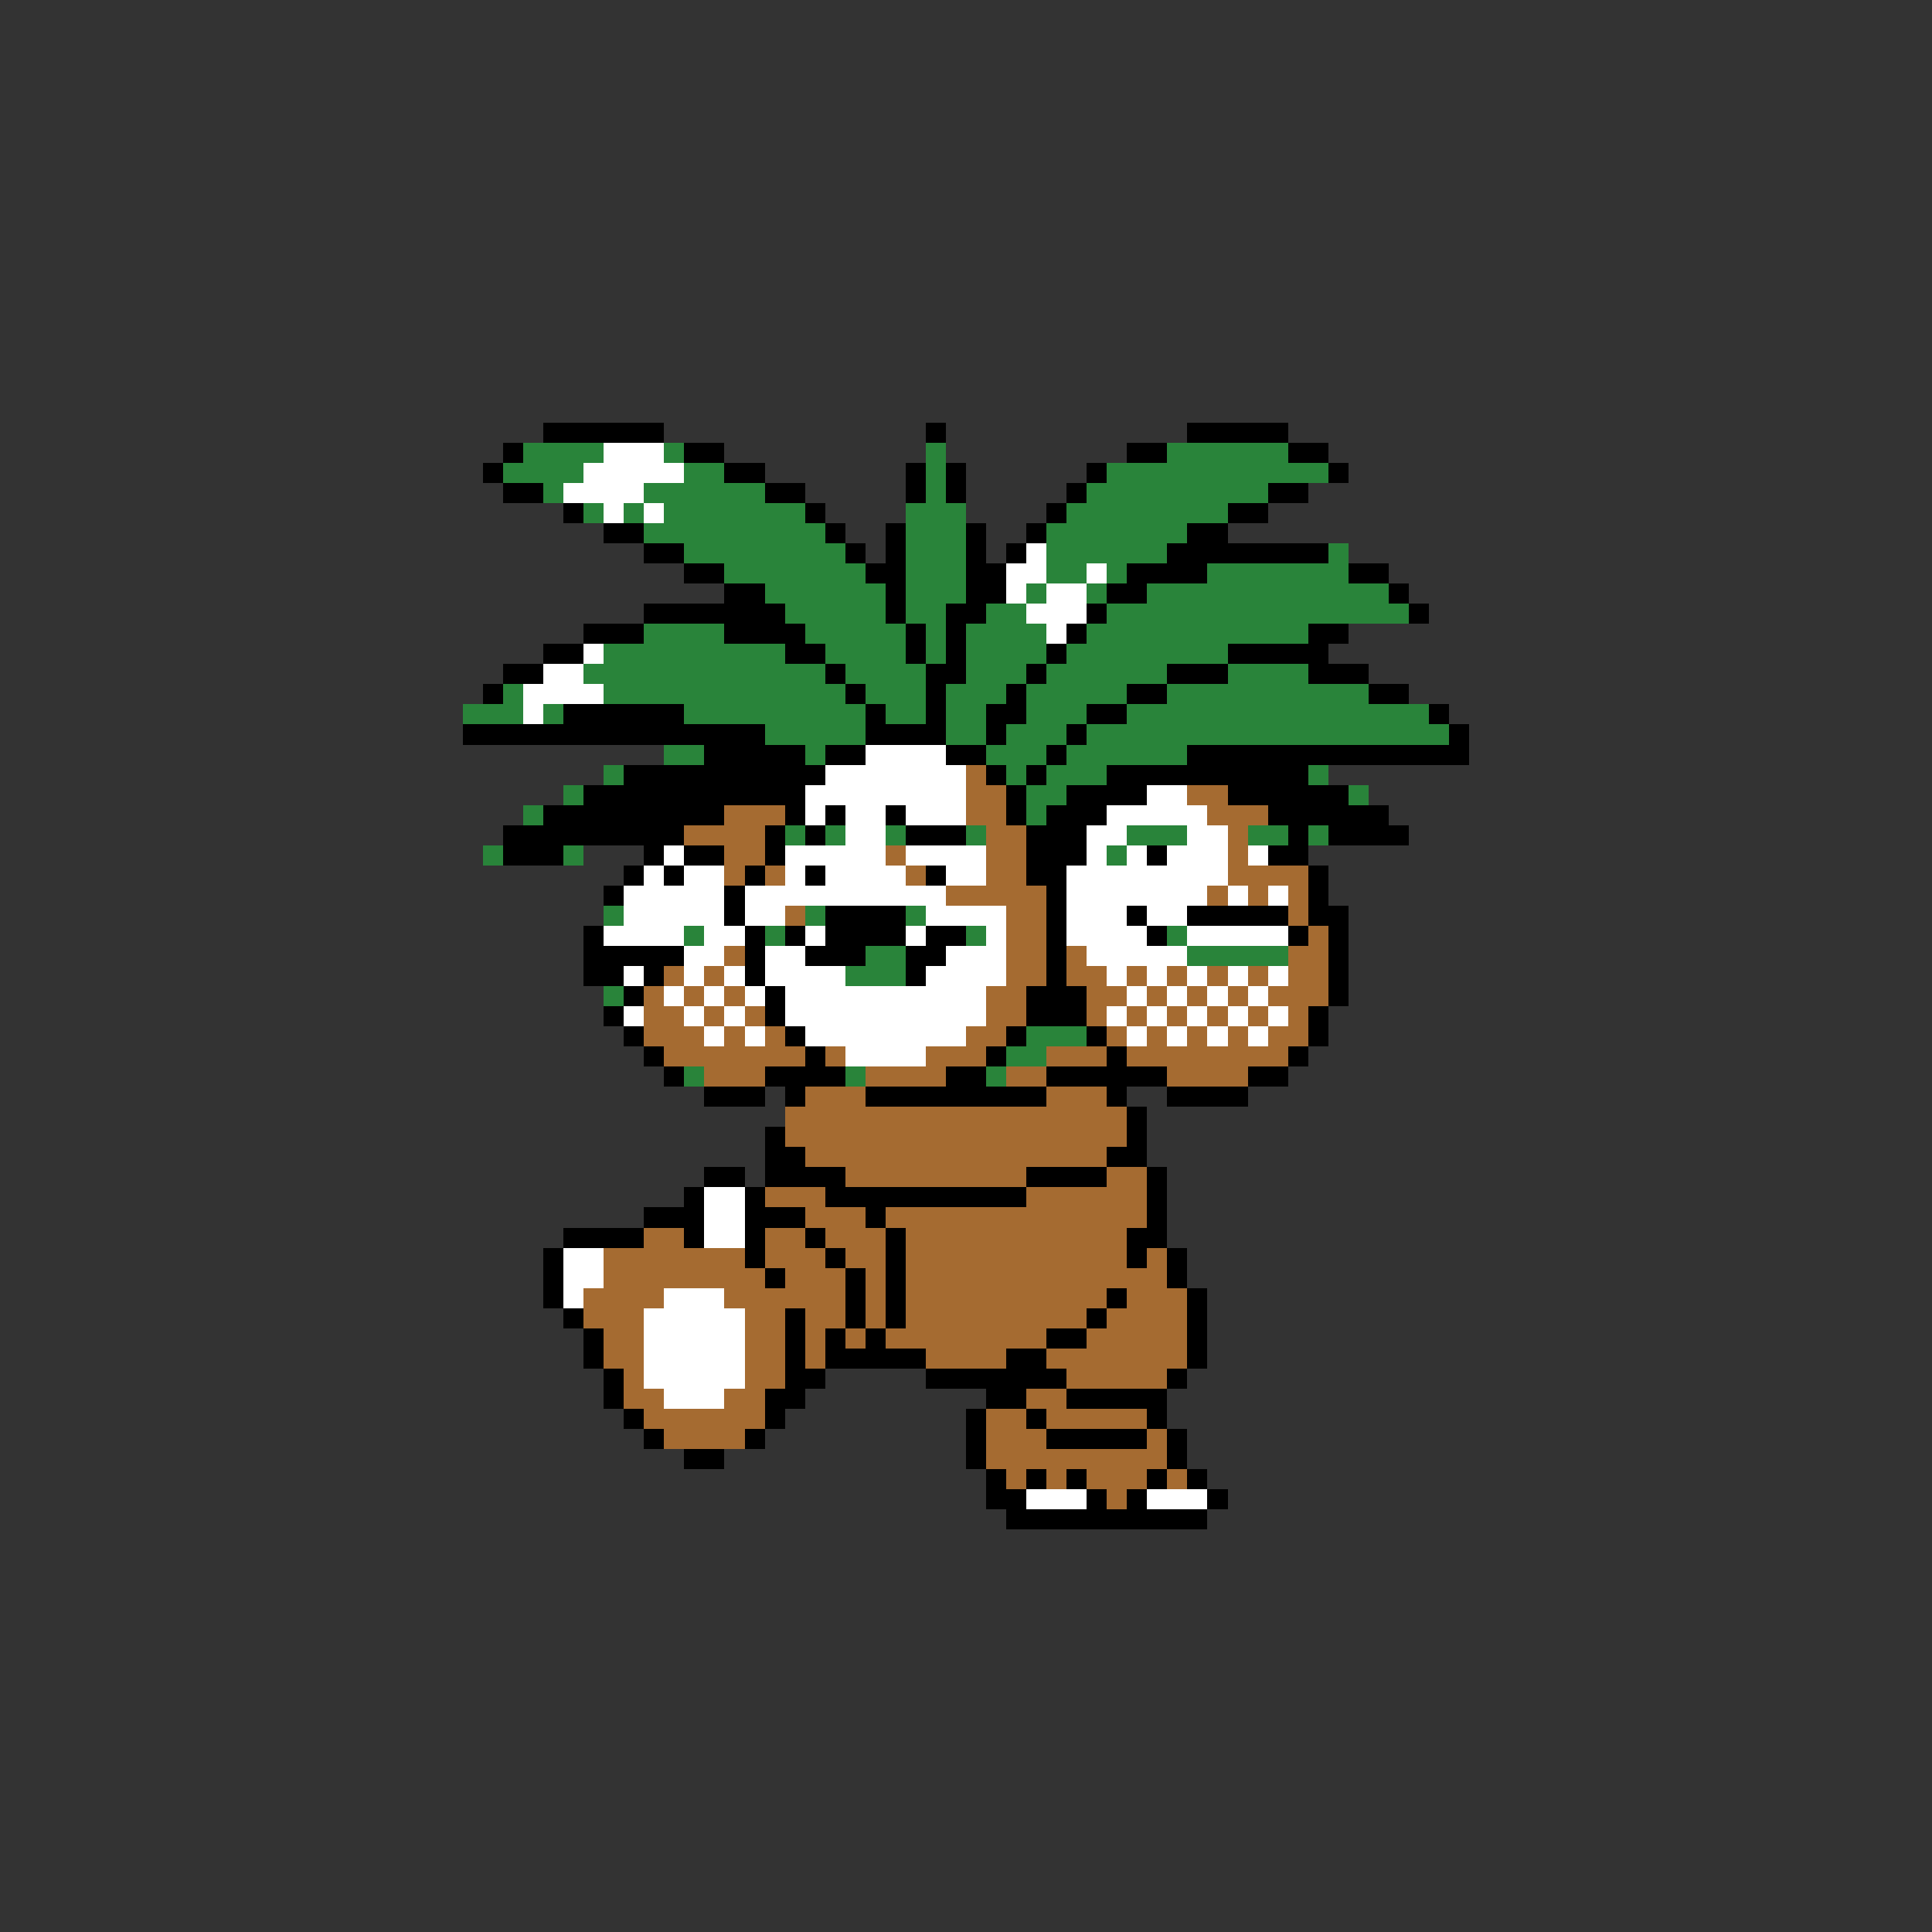 <svg xmlns="http://www.w3.org/2000/svg" viewBox="0 -0.5 96 96" shape-rendering="crispEdges">
<rect x="0" y="-0.5" width="96" height="96" fill="#333333" stroke="none"/>
<path stroke="#000000" d="M27 21h6M46 21h1M59 21h5M25 22h1M34 22h2M56 22h2M64 22h2M24 23h1M36 23h2M45 23h1M47 23h1M54 23h1M66 23h1M25 24h2M38 24h2M45 24h1M47 24h1M53 24h1M63 24h2M28 25h1M40 25h1M52 25h1M61 25h2M30 26h2M41 26h1M44 26h1M48 26h1M51 26h1M59 26h2M32 27h2M42 27h1M44 27h1M48 27h1M50 27h1M58 27h8M34 28h2M43 28h2M48 28h2M56 28h4M67 28h2M36 29h2M44 29h1M48 29h2M55 29h2M69 29h1M32 30h7M44 30h1M47 30h2M54 30h1M70 30h1M29 31h3M36 31h4M45 31h1M47 31h1M53 31h1M65 31h2M27 32h2M39 32h2M45 32h1M47 32h1M52 32h1M61 32h5M25 33h2M41 33h1M46 33h2M51 33h1M58 33h3M65 33h3M24 34h1M42 34h1M46 34h1M50 34h1M56 34h2M68 34h2M28 35h6M43 35h1M46 35h1M49 35h2M54 35h2M71 35h1M23 36h15M43 36h4M49 36h1M53 36h1M72 36h1M35 37h5M41 37h2M47 37h2M52 37h1M59 37h14M31 38h10M49 38h1M51 38h1M55 38h10M29 39h11M50 39h1M53 39h4M61 39h6M27 40h9M39 40h1M41 40h1M44 40h1M50 40h1M52 40h3M63 40h6M25 41h9M38 41h1M40 41h1M45 41h3M51 41h3M64 41h1M66 41h4M25 42h3M32 42h1M34 42h2M38 42h1M51 42h3M57 42h1M63 42h2M31 43h1M33 43h1M37 43h1M40 43h1M46 43h1M51 43h2M65 43h1M30 44h1M36 44h1M52 44h1M65 44h1M36 45h1M41 45h4M52 45h1M56 45h1M59 45h5M65 45h2M29 46h1M37 46h1M39 46h1M41 46h4M46 46h2M52 46h1M57 46h1M64 46h1M66 46h1M29 47h5M37 47h1M40 47h3M45 47h2M52 47h1M66 47h1M29 48h2M32 48h1M37 48h1M45 48h1M52 48h1M66 48h1M31 49h1M38 49h1M51 49h3M66 49h1M30 50h1M38 50h1M51 50h3M65 50h1M31 51h1M39 51h1M50 51h1M54 51h1M65 51h1M32 52h1M40 52h1M49 52h1M55 52h1M64 52h1M33 53h1M38 53h4M47 53h2M52 53h6M62 53h2M35 54h3M39 54h1M43 54h9M55 54h1M58 54h4M56 55h1M38 56h1M56 56h1M38 57h2M55 57h2M35 58h2M38 58h4M51 58h4M57 58h1M34 59h1M37 59h1M41 59h10M57 59h1M32 60h3M37 60h3M43 60h1M57 60h1M28 61h4M34 61h1M37 61h1M40 61h1M44 61h1M56 61h2M27 62h1M37 62h1M41 62h1M44 62h1M56 62h1M58 62h1M27 63h1M38 63h1M42 63h1M44 63h1M58 63h1M27 64h1M42 64h1M44 64h1M55 64h1M59 64h1M28 65h1M39 65h1M42 65h1M44 65h1M54 65h1M59 65h1M29 66h1M39 66h1M41 66h1M43 66h1M52 66h2M59 66h1M29 67h1M39 67h1M41 67h5M50 67h2M59 67h1M30 68h1M39 68h2M46 68h7M58 68h1M30 69h1M38 69h2M49 69h2M53 69h5M31 70h1M38 70h1M48 70h1M51 70h1M57 70h1M32 71h1M37 71h1M48 71h1M52 71h5M58 71h1M34 72h2M48 72h1M58 72h1M49 73h1M51 73h1M53 73h1M57 73h1M59 73h1M49 74h2M54 74h1M56 74h1M60 74h1M50 75h10" />
<path stroke="#29843a" d="M26 22h4M33 22h1M46 22h1M58 22h6M25 23h4M34 23h2M46 23h1M55 23h11M27 24h1M32 24h6M46 24h1M54 24h9M29 25h1M31 25h1M33 25h7M45 25h3M53 25h8M32 26h9M45 26h3M52 26h7M34 27h8M45 27h3M52 27h6M66 27h1M36 28h7M45 28h3M52 28h2M55 28h1M60 28h7M38 29h6M45 29h3M51 29h1M54 29h1M57 29h12M39 30h5M45 30h2M49 30h2M55 30h15M32 31h4M40 31h5M46 31h1M48 31h4M54 31h11M30 32h9M41 32h4M46 32h1M48 32h4M53 32h8M29 33h12M42 33h4M48 33h3M52 33h6M61 33h4M25 34h1M30 34h12M43 34h3M47 34h3M51 34h5M58 34h10M23 35h3M27 35h1M34 35h9M44 35h2M47 35h2M51 35h3M56 35h15M38 36h5M47 36h2M50 36h3M54 36h18M33 37h2M40 37h1M49 37h3M53 37h6M30 38h1M50 38h1M52 38h3M65 38h1M28 39h1M51 39h2M67 39h1M26 40h1M51 40h1M39 41h1M41 41h1M44 41h1M48 41h1M56 41h3M62 41h2M65 41h1M24 42h1M28 42h1M55 42h1M30 45h1M40 45h1M45 45h1M34 46h1M38 46h1M48 46h1M58 46h1M43 47h2M59 47h5M42 48h3M30 49h1M51 51h3M50 52h2M34 53h1M42 53h1M49 53h1" />
<path stroke="#ffffff" d="M30 22h3M29 23h5M28 24h4M30 25h1M32 25h1M51 27h1M50 28h2M54 28h1M50 29h1M52 29h2M51 30h3M52 31h1M29 32h1M27 33h2M26 34h4M26 35h1M43 37h4M41 38h7M40 39h8M57 39h2M40 40h1M42 40h2M45 40h3M55 40h5M42 41h2M54 41h2M59 41h2M33 42h1M39 42h5M45 42h4M54 42h1M56 42h1M58 42h3M62 42h1M32 43h1M34 43h2M39 43h1M41 43h4M47 43h2M53 43h8M31 44h5M37 44h10M53 44h7M61 44h1M63 44h1M31 45h5M37 45h2M46 45h4M53 45h3M57 45h2M30 46h4M35 46h2M40 46h1M45 46h1M49 46h1M53 46h4M59 46h5M34 47h2M38 47h2M47 47h3M54 47h5M31 48h1M34 48h1M36 48h1M38 48h4M46 48h4M55 48h1M57 48h1M59 48h1M61 48h1M63 48h1M33 49h1M35 49h1M37 49h1M39 49h10M56 49h1M58 49h1M60 49h1M62 49h1M31 50h1M34 50h1M36 50h1M39 50h10M55 50h1M57 50h1M59 50h1M61 50h1M63 50h1M35 51h1M37 51h1M40 51h8M56 51h1M58 51h1M60 51h1M62 51h1M42 52h4M35 59h2M35 60h2M35 61h2M28 62h2M28 63h2M28 64h1M33 64h3M32 65h5M32 66h5M32 67h5M32 68h5M33 69h3M51 74h3M57 74h3" />
<path stroke="#a56b31" d="M48 38h1M48 39h2M59 39h2M36 40h3M48 40h2M60 40h3M34 41h4M49 41h2M61 41h1M36 42h2M44 42h1M49 42h2M61 42h1M36 43h1M38 43h1M45 43h1M49 43h2M61 43h4M47 44h5M60 44h1M62 44h1M64 44h1M39 45h1M50 45h2M64 45h1M50 46h2M65 46h1M36 47h1M50 47h2M53 47h1M64 47h2M33 48h1M35 48h1M50 48h2M53 48h2M56 48h1M58 48h1M60 48h1M62 48h1M64 48h2M32 49h1M34 49h1M36 49h1M49 49h2M54 49h2M57 49h1M59 49h1M61 49h1M63 49h3M32 50h2M35 50h1M37 50h1M49 50h2M54 50h1M56 50h1M58 50h1M60 50h1M62 50h1M64 50h1M32 51h3M36 51h1M38 51h1M48 51h2M55 51h1M57 51h1M59 51h1M61 51h1M63 51h2M33 52h7M41 52h1M46 52h3M52 52h3M56 52h8M35 53h3M43 53h4M50 53h2M58 53h4M40 54h3M52 54h3M39 55h17M39 56h17M40 57h15M42 58h9M55 58h2M38 59h3M51 59h6M40 60h3M44 60h13M32 61h2M38 61h2M41 61h3M45 61h11M30 62h7M38 62h3M42 62h2M45 62h11M57 62h1M30 63h8M39 63h3M43 63h1M45 63h13M29 64h4M36 64h6M43 64h1M45 64h10M56 64h3M29 65h3M37 65h2M40 65h2M43 65h1M45 65h9M55 65h4M30 66h2M37 66h2M40 66h1M42 66h1M44 66h8M54 66h5M30 67h2M37 67h2M40 67h1M46 67h4M52 67h7M31 68h1M37 68h2M53 68h5M31 69h2M36 69h2M51 69h2M32 70h6M49 70h2M52 70h5M33 71h4M49 71h3M57 71h1M49 72h9M50 73h1M52 73h1M54 73h3M58 73h1M55 74h1" />
</svg>